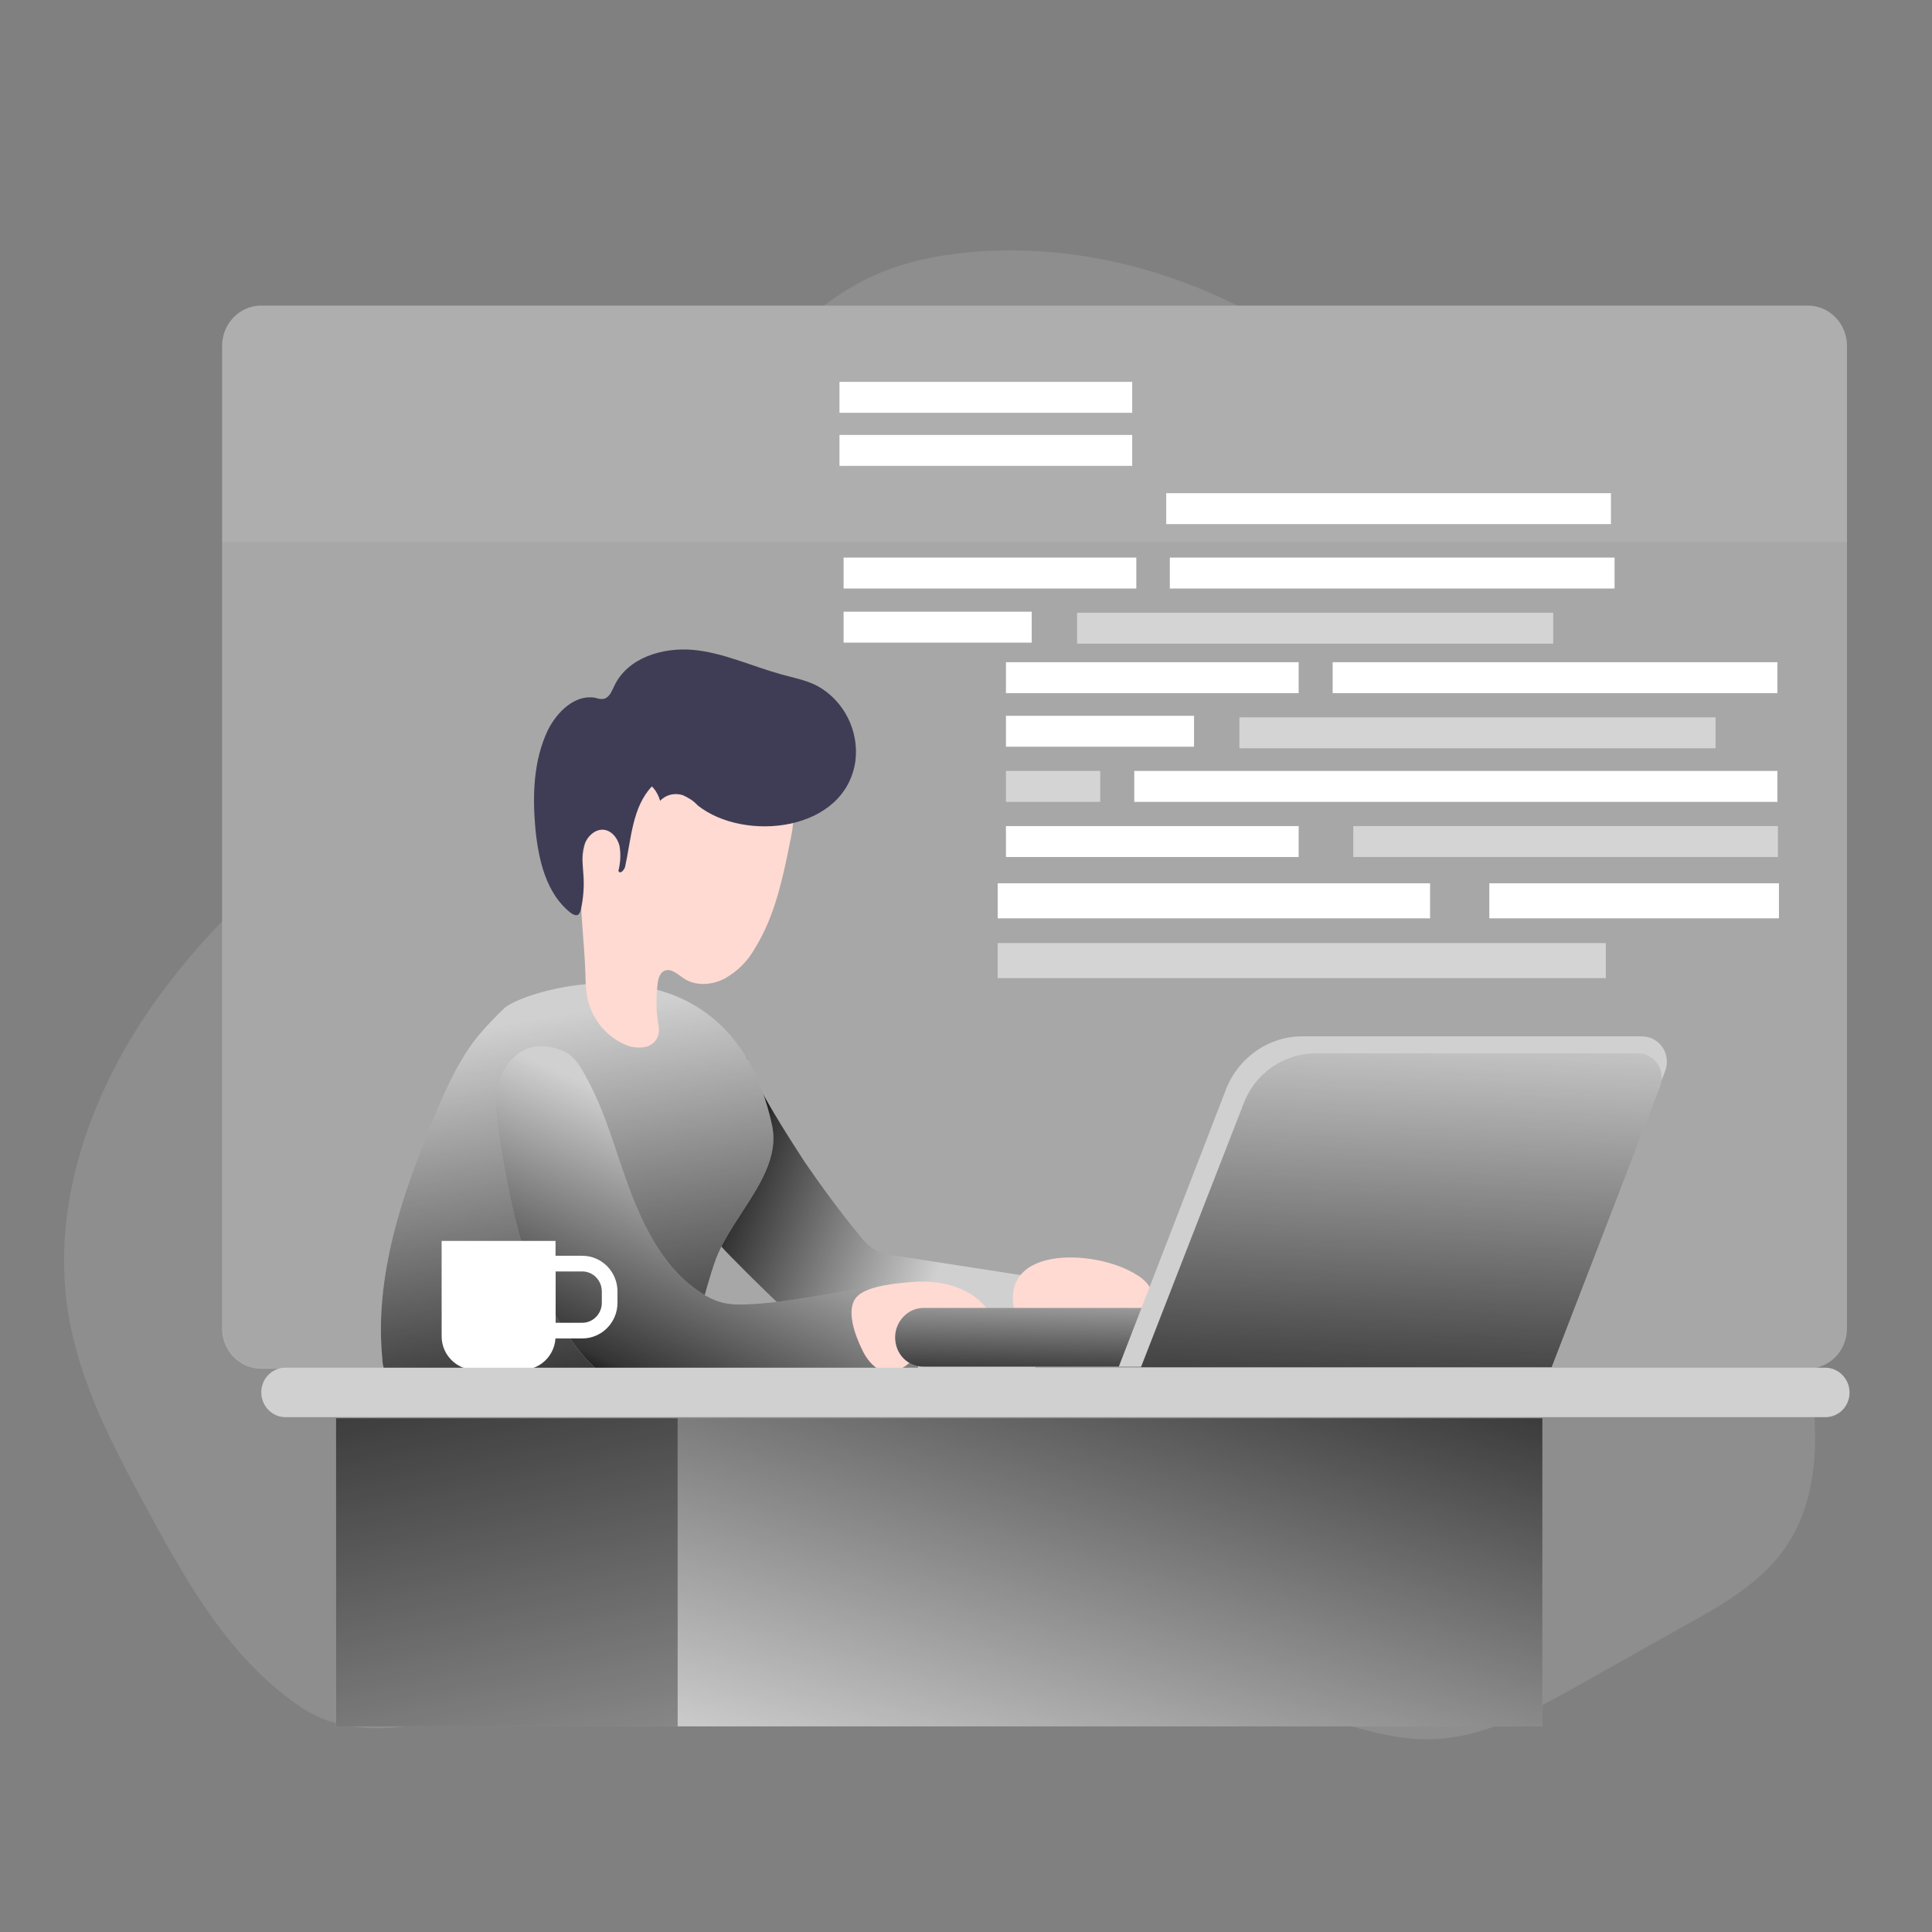<?xml version="1.0" encoding="utf-8"?>
<!-- Generator: Adobe Illustrator 26.5.0, SVG Export Plug-In . SVG Version: 6.00 Build 0)  -->
<svg version="1.1" id="Layer_1" xmlns="http://www.w3.org/2000/svg" xmlns:xlink="http://www.w3.org/1999/xlink" x="0px" y="0px"
	 viewBox="0 0 374.9 374.9" style="enable-background:new 0 0 374.9 374.9;" xml:space="preserve">
<rect x="0" y="0" width="374.9" height="374.9" fill="#808080" stroke="none"/>
<style type="text/css">
	.st0{opacity:0.48;fill:#D0D0D0;enable-background:new    ;}
	.st1{opacity:0.18;fill:#D0D0D0;enable-background:new    ;}
	.st2{fill:#D0D0D0;}
	.st3{fill:url(#SVGID_1_);}
	.st4{fill:url(#SVGID_00000159440151102112443440000018200720310704343977_);}
	.st5{fill:#FFDAD2;}
	.st6{fill:#3F3D56;}
	.st7{fill:url(#SVGID_00000052094676509367075880000000562116531594345372_);}
	.st8{fill:#FFFFFF;}
	.st9{fill:none;stroke:#FFFFFF;stroke-width:3.04;stroke-miterlimit:9.21;}
	.st10{fill:url(#SVGID_00000061450881921308843690000015768151592350092684_);}
	.st11{fill:url(#SVGID_00000051383674262449189530000018076113247813410959_);}
	.st12{fill:url(#SVGID_00000089556472897348186510000000515226485635468160_);}
	.st13{fill:url(#SVGID_00000044896724816722304580000003539708228091580823_);}
	.st14{opacity:0.51;fill:#FFFFFF;enable-background:new    ;}
</style>
<path class="st0" d="M50.7,59.3h300.1c4.2,0,7.6,3.5,7.6,7.8v190.7c0,4.3-3.4,7.8-7.6,7.8H50.7c-4.2,0-7.6-3.5-7.6-7.8V67.1
	C43.1,62.8,46.5,59.3,50.7,59.3z"/>
<path class="st1" d="M352.2,280.6c-0.2,6.8-1.7,13.6-5.4,19.2c-4.7,7.1-12.2,11.4-19.6,15.5l-20.8,11.7
	c-9.1,5.1-18.7,10.4-29.1,10.5c-7.4,0.1-14.5-2.4-21.5-4.4c-33-9.7-67.8-11.1-102-8.6c-17.5,1.3-34.9,3.5-52.2,6.1
	c-13.9,2.1-30.5,9.1-43,0.8c-13.6-9-22-23.7-29.7-37.9c-6.7-12.3-13.5-25-15.7-38.9c-3.4-21.5,4.8-43.6,17.5-61.1
	c3.8-5.2,8-10.2,12.5-14.8v79c0,4.3,3.4,7.8,7.6,7.8h300.1C351.9,270.5,352.3,275.6,352.2,280.6L352.2,280.6z"/>
<path class="st1" d="M240.1,59.3h-80.2c3-2.3,6.3-4.3,9.8-5.9c6.3-2.8,13.3-4.1,20.2-4.6C207.1,47.6,224.5,51.5,240.1,59.3z"/>
<path class="st2" d="M166.7,239.6c0.8,1.1,1.7,2,2.8,2.7c1.6,0.9,3.3,1.4,5.1,1.5l27.2,4.2c0.3,0,0.5,0.1,0.8,0.3
	c0.3,0.3,0.5,0.8,0.4,1.3c0.1,5.2-0.6,10.4-2,15.4c-0.1,0.4-0.3,0.8-0.6,1.1c-0.4,0.3-0.8,0.4-1.2,0.4c-9.1,0.8-18.3,0.5-27.5,0.3
	c-1.5,0-3.1-0.2-4.6-0.5c-2.6-0.7-4.6-2.5-6.6-4.3c-4.1-3.9-20.8-19.7-21.9-21.8c-1.3-3.1-2.4-6.2-3.2-9.5c-0.9-3.1,5.4-3.5,5.2-6.8
	c-0.1-2.2,0.2-4.5,0.8-6.7c0.5-1.9,1.4-3.7,2.7-5.1c0.9-0.9-0.5-6.8,0.8-6.8c1.5,5.2,8.3,15.6,11.2,20.1
	C159.4,230.2,162.9,235,166.7,239.6L166.7,239.6z"/>
<linearGradient id="SVGID_1_" gradientUnits="userSpaceOnUse" x1="272.276" y1="1164.386" x2="318.914" y2="1182.159" gradientTransform="matrix(0.92 0 0 0.92 -111.03 -841.805)">
	<stop  offset="0" style="stop-color:#000000"/>
	<stop  offset="0.12" style="stop-color:#000000;stop-opacity:0.75"/>
	<stop  offset="1" style="stop-color:#000000;stop-opacity:0"/>
</linearGradient>
<path class="st3" d="M166.7,239.6c0.8,1.1,1.7,2,2.8,2.7c1.6,0.9,3.3,1.4,5.1,1.5l27.2,4.2c0.3,0,0.5,0.1,0.8,0.3
	c0.3,0.3,0.5,0.8,0.4,1.3c0.1,5.2-0.6,10.4-2,15.4c-0.1,0.4-0.3,0.8-0.6,1.1c-0.4,0.3-0.8,0.4-1.2,0.4c-9.1,0.8-18.3,0.5-27.5,0.3
	c-1.5,0-3.1-0.2-4.6-0.5c-2.6-0.7-4.6-2.5-6.6-4.3c-4.1-3.9-20.8-19.7-21.9-21.8c-1.3-3.1-2.4-6.2-3.2-9.5c-0.9-3.1,5.4-3.5,5.2-6.8
	c-0.1-2.2,0.2-4.5,0.8-6.7c0.5-1.9,1.4-3.7,2.7-5.1c0.9-0.9-0.5-6.8,0.8-6.8c1.5,5.2,8.3,15.6,11.2,20.1
	C159.4,230.2,162.9,235,166.7,239.6L166.7,239.6z"/>
<path class="st2" d="M97.9,195.6c-1.8,1.7-3.5,3.5-5.1,5.4c-3.8,4.7-6.3,10.3-8.6,15.9c-6.2,14.9-11.6,30.8-10,46.9
	c0,1,0.3,1.9,0.7,2.8c0.7,1,1.8,1.6,2.9,1.9c3,1,6.2,1,9.4,1c12.3,0.1,24.6,0.2,36.8-0.4c1.9-0.1,3.9-0.2,5.5-1.3
	c1.1-0.9,2.1-2.1,2.7-3.4c3.3-6.3,4.3-13.6,6.8-20.3c3.4-8.7,12.8-16.6,10.8-25.8C141.4,179.5,101.8,192,97.9,195.6L97.9,195.6z"/>
<linearGradient id="SVGID_00000040564974356272764720000015843841264534204563_" gradientUnits="userSpaceOnUse" x1="248.94" y1="1216.534" x2="234.547" y2="1129.735" gradientTransform="matrix(0.92 0 0 0.92 -111.03 -841.805)">
	<stop  offset="0" style="stop-color:#000000"/>
	<stop  offset="0.12" style="stop-color:#000000;stop-opacity:0.75"/>
	<stop  offset="1" style="stop-color:#000000;stop-opacity:0"/>
</linearGradient>
<path style="fill:url(#SVGID_00000040564974356272764720000015843841264534204563_);" d="M97.9,195.6c-1.8,1.7-3.5,3.5-5.1,5.4
	c-3.8,4.7-6.3,10.3-8.6,15.9c-6.2,14.9-11.6,30.8-10,46.9c0,1,0.3,1.9,0.7,2.8c0.7,1,1.8,1.6,2.9,1.9c3,1,6.2,1,9.4,1
	c12.3,0.1,24.6,0.2,36.8-0.4c1.9-0.1,3.9-0.2,5.5-1.3c1.1-0.9,2.1-2.1,2.7-3.4c3.3-6.3,4.3-13.6,6.8-20.3
	c3.4-8.7,12.8-16.6,10.8-25.8C141.4,179.5,101.8,192,97.9,195.6L97.9,195.6z"/>
<path class="st5" d="M153.3,163.4c-1.4,7.1-3,14.5-6.8,20.6c-1.4,2.5-3.4,4.5-5.9,5.9c-2.5,1.3-5.7,1.5-8-0.1
	c-1.2-0.8-2.4-2-3.7-1.4c-0.9,0.4-1.2,1.6-1.3,2.6c-0.3,2.5-0.3,5,0.1,7.5c0.2,0.7,0.2,1.4,0.1,2.1c-0.3,1.4-1.4,2.4-2.8,2.6
	c-1.3,0.2-2.7,0-3.9-0.6c-3.8-1.7-6.5-5.3-7.2-9.4c-0.2-1.4-0.3-2.8-0.3-4.2c-0.2-6.2-1.1-12.4-0.9-18.5c0.2-6.2,1.7-12.6,5.8-17.2
	c2.4-2.5,5.2-4.5,8.3-5.9c4.6-2.3,9.8-3.9,14.9-3c4.1,0.7,7.7,3.1,9.8,6.7C154.3,155.3,154.4,158.4,153.3,163.4L153.3,163.4z"/>
<path class="st6" d="M166,147.6c0.7-5.9-2.3-11.7-7.4-14.5c-2.3-1.2-4.8-1.6-7.2-2.3c-5.7-1.6-11.2-4.2-17-4.7s-12.6,1.5-15.2,7
	c-0.5,1-0.9,2.2-2,2.5c-0.6,0.1-1.1,0-1.7-0.2c-3.9-0.7-7.4,2.7-9.2,6.3c-2.8,5.9-3,12.7-2.4,19.2c0.6,6,2.1,12.5,6.8,16.2
	c0.5,0.4,1.2,0.7,1.6,0.3c0.2-0.2,0.3-0.5,0.4-0.8c0.5-2.3,0.7-4.6,0.5-7c-0.1-1.7-0.4-3.6,0.1-5.3c0.4-1.7,1.9-3.3,3.6-3.3
	c1.6,0,2.9,1.5,3.3,3.1c0.3,1.6,0.2,3.3-0.2,4.9c0.3,0.7,1.1-0.1,1.3-0.8c1.2-5.5,1.4-11.6,5.2-15.6c0.8,0.8,1.3,1.8,1.6,2.8
	c1.1-1.2,2.8-1.6,4.4-1.1c1.1,0.5,2.1,1.1,2.9,2C144.5,163.5,164.1,161.4,166,147.6L166,147.6z"/>
<path class="st2" d="M100.5,204.5c-2.9,2.1-4.3,5.9-4.3,9.5c-0.1,3.6,3.6,26.4,7.2,32.9c2.7,5,8.4,18.2,17,21.8
	c2.6,1.1,40.3,0.6,57.8-1.3c-0.1-4.2-0.3-8.5-0.6-12.7c0-0.6-0.1-1.1-0.5-1.6c-0.4-0.5-1.1-3.5-1.7-3.5c-10.2,0-20.5,3.2-30.7,3.5
	c-1.5,0.1-3,0-4.4-0.3c-1.2-0.3-2.3-0.8-3.4-1.4c-7.9-4.6-12.2-13.5-15.3-22.2c-2.4-6.7-4.3-13.7-7.7-19.9c-1.2-2.2-2.3-4.4-4.7-5.4
	C106.4,202.7,103.1,202.5,100.5,204.5L100.5,204.5z"/>
<linearGradient id="SVGID_00000121271675996866537970000009666934262137173413_" gradientUnits="userSpaceOnUse" x1="253.546" y1="1211.672" x2="277.312" y2="1158.191" gradientTransform="matrix(0.92 0 0 0.92 -111.03 -841.805)">
	<stop  offset="0" style="stop-color:#000000"/>
	<stop  offset="0.12" style="stop-color:#000000;stop-opacity:0.75"/>
	<stop  offset="1" style="stop-color:#000000;stop-opacity:0"/>
</linearGradient>
<path style="fill:url(#SVGID_00000121271675996866537970000009666934262137173413_);" d="M100.5,204.5c-2.9,2.1-4.3,5.9-4.3,9.5
	c-0.1,3.6,3.6,26.4,7.2,32.9c2.7,5,8.4,18.2,17,21.8c2.6,1.1,40.3,0.6,57.8-1.3c-0.1-4.2-0.3-8.5-0.6-12.7c0-0.6-0.1-1.1-0.5-1.6
	c-0.4-0.5-1.1-3.5-1.7-3.5c-10.2,0-20.5,3.2-30.7,3.5c-1.5,0.1-3,0-4.4-0.3c-1.2-0.3-2.3-0.8-3.4-1.4c-7.9-4.6-12.2-13.5-15.3-22.2
	c-2.4-6.7-4.3-13.7-7.7-19.9c-1.2-2.2-2.3-4.4-4.7-5.4C106.4,202.7,103.1,202.5,100.5,204.5L100.5,204.5z"/>
<path class="st5" d="M176.7,248.8c5.3-0.5,11.2,0.7,14.6,4.9c0.4,0.4,0.6,0.9,0.7,1.4c0,0.5-0.1,0.9-0.4,1.3c-2,3.4-6.3,4.2-9.9,5.5
	c-1.9,0.7-3.7,1.6-5.4,2.7c-0.9,0.8-2,1.3-3.2,1.6c-2.6,0.4-4.7-1.9-5.8-4.3c-1.3-2.6-3.4-8-0.9-10.4
	C168.4,249.5,174.1,249,176.7,248.8L176.7,248.8z"/>
<path class="st5" d="M220.6,247.4c0.9,0.5,1.8,1.3,2.4,2.2c0.6,0.9,0.7,2.1,0.2,3.2c-0.4,0.6-1,1.1-1.6,1.5
	c-4.7,2.9-10.5,3.4-15.2,6.1c-1,0.7-2.1,1.2-3.3,1.5c-1.4,0-2.8-0.6-3.6-1.7c-0.9-1.1-1.5-2.4-2-3.7
	C191.9,241.4,212.6,242.2,220.6,247.4L220.6,247.4z"/>
<path class="st8" d="M85.7,240.8h22.1v18.5c0,3.6-2.9,6.5-6.4,6.5h-9.3c-3.5,0-6.4-2.9-6.4-6.5L85.7,240.8L85.7,240.8L85.7,240.8z"
	/>
<path class="st9" d="M106.3,245.2h6.7c2.9,0,5.3,2.4,5.3,5.4v2.2c0,3-2.4,5.4-5.3,5.4h-6.7V245.2L106.3,245.2L106.3,245.2z"/>
<path class="st2" d="M55.4,265.4h298.8c2.6,0,4.7,2.2,4.7,4.8l0,0c0,2.7-2.1,4.8-4.7,4.8H55.4c-2.6,0-4.7-2.2-4.7-4.8l0,0
	C50.7,267.5,52.8,265.4,55.4,265.4z"/>
<rect x="130.4" y="275.2" class="st2" width="168.9" height="59.8"/>
<rect x="65.2" y="275.2" class="st2" width="66.3" height="59.8"/>
<linearGradient id="SVGID_00000024724470209255195210000000461083675460680883_" gradientUnits="userSpaceOnUse" x1="372.73" y1="1157.224" x2="332.452" y2="1292.558" gradientTransform="matrix(0.92 0 0 0.92 -106.52 -830.035)">
	<stop  offset="0" style="stop-color:#000000"/>
	<stop  offset="0.12" style="stop-color:#000000;stop-opacity:0.75"/>
	<stop  offset="1" style="stop-color:#000000;stop-opacity:0"/>
</linearGradient>
<rect x="131.5" y="275.2" style="fill:url(#SVGID_00000024724470209255195210000000461083675460680883_);" width="167.8" height="59.8"/>
<linearGradient id="SVGID_00000168078485581726015940000001467453190351381909_" gradientUnits="userSpaceOnUse" x1="207.828" y1="1163.186" x2="247.073" y2="1349.298" gradientTransform="matrix(0.92 0 0 0.92 -106.52 -830.035)">
	<stop  offset="0" style="stop-color:#000000"/>
	<stop  offset="0.12" style="stop-color:#000000;stop-opacity:0.75"/>
	<stop  offset="1" style="stop-color:#000000;stop-opacity:0"/>
</linearGradient>
<rect x="65.2" y="275.2" style="fill:url(#SVGID_00000168078485581726015940000001467453190351381909_);" width="66.3" height="59.8"/>
<path class="st1" d="M358.4,67.1v38.1H43.1V67.1c0-4.3,3.4-7.8,7.6-7.8h300.1C355,59.3,358.4,62.8,358.4,67.1z"/>
<path class="st2" d="M288.6,265.2H179.2c-3.1,0-5.5-2.5-5.5-5.7l0,0c0-3.1,2.5-5.7,5.5-5.7h109.3c3.1,0,5.5,2.5,5.5,5.7l0,0
	C294.1,262.7,291.6,265.2,288.6,265.2z"/>
<linearGradient id="SVGID_00000137847420680550633150000003996354603577450883_" gradientUnits="userSpaceOnUse" x1="374.651" y1="1209.014" x2="375.206" y2="1183.401" gradientTransform="matrix(0.92 0 0 0.92 -111.03 -841.815)">
	<stop  offset="0" style="stop-color:#000000"/>
	<stop  offset="0.12" style="stop-color:#000000;stop-opacity:0.75"/>
	<stop  offset="1" style="stop-color:#000000;stop-opacity:0"/>
</linearGradient>
<path style="fill:url(#SVGID_00000137847420680550633150000003996354603577450883_);" d="M288.6,265.2H179.2c-3.1,0-5.5-2.5-5.5-5.7
	l0,0c0-3.1,2.5-5.7,5.5-5.7h109.3c3.1,0,5.5,2.5,5.5,5.7l0,0C294.1,262.7,291.6,265.2,288.6,265.2z"/>
<path class="st2" d="M217.1,265.2H301l22.1-57.3c1-2.6-0.2-5.5-2.8-6.5c-0.6-0.2-1.2-0.3-1.8-0.3h-65.8c-6.5,0-12.4,4.1-14.8,10.3
	L217.1,265.2L217.1,265.2z"/>
<path class="st2" d="M221.4,265.3h79.7l21-54.4c1-2.5-0.2-5.2-2.6-6.2c-0.5-0.2-1.1-0.3-1.7-0.3h-62.5c-6.2,0-11.8,3.9-14,9.8
	L221.4,265.3L221.4,265.3z"/>
<linearGradient id="SVGID_00000022538108583101037650000000419931306046909869_" gradientUnits="userSpaceOnUse" x1="414.201" y1="1224.868" x2="418.012" y2="1128.38" gradientTransform="matrix(0.92 0 0 0.92 -111.03 -841.805)">
	<stop  offset="0" style="stop-color:#000000"/>
	<stop  offset="0.12" style="stop-color:#000000;stop-opacity:0.75"/>
	<stop  offset="1" style="stop-color:#000000;stop-opacity:0"/>
</linearGradient>
<path style="fill:url(#SVGID_00000022538108583101037650000000419931306046909869_);" d="M221.4,265.3h79.7l21-54.4
	c1-2.5-0.2-5.2-2.6-6.2c-0.5-0.2-1.1-0.3-1.7-0.3h-62.5c-6.2,0-11.8,3.9-14,9.8L221.4,265.3L221.4,265.3z"/>
<rect x="193.6" y="183" class="st14" width="118" height="6.8"/>
<rect x="193.6" y="171.4" class="st8" width="83.9" height="6.8"/>
<rect x="289" y="171.4" class="st8" width="56.2" height="6.8"/>
<rect x="258.6" y="128.5" class="st8" width="86.3" height="6"/>
<rect x="240.5" y="139.2" class="st14" width="92.4" height="6"/>
<rect x="195.2" y="128.5" class="st8" width="56.8" height="6"/>
<rect x="220.1" y="149.6" class="st8" width="124.8" height="6"/>
<rect x="195.2" y="149.6" class="st14" width="18.3" height="6"/>
<rect x="262.6" y="160.3" class="st14" width="82.4" height="6"/>
<rect x="195.2" y="160.3" class="st8" width="56.8" height="6"/>
<rect x="195.2" y="138.9" class="st8" width="36.5" height="6"/>
<rect x="227" y="108.2" class="st8" width="86.3" height="6"/>
<rect x="209" y="118.9" class="st14" width="92.4" height="6"/>
<rect x="163.7" y="108.2" class="st8" width="56.8" height="6"/>
<rect x="226.3" y="95.7" class="st8" width="86.3" height="6"/>
<rect x="162.9" y="84.4" class="st8" width="56.8" height="6"/>
<rect x="162.9" y="74.1" class="st8" width="56.8" height="6"/>
<rect x="163.7" y="118.7" class="st8" width="36.5" height="6"/>
</svg>
